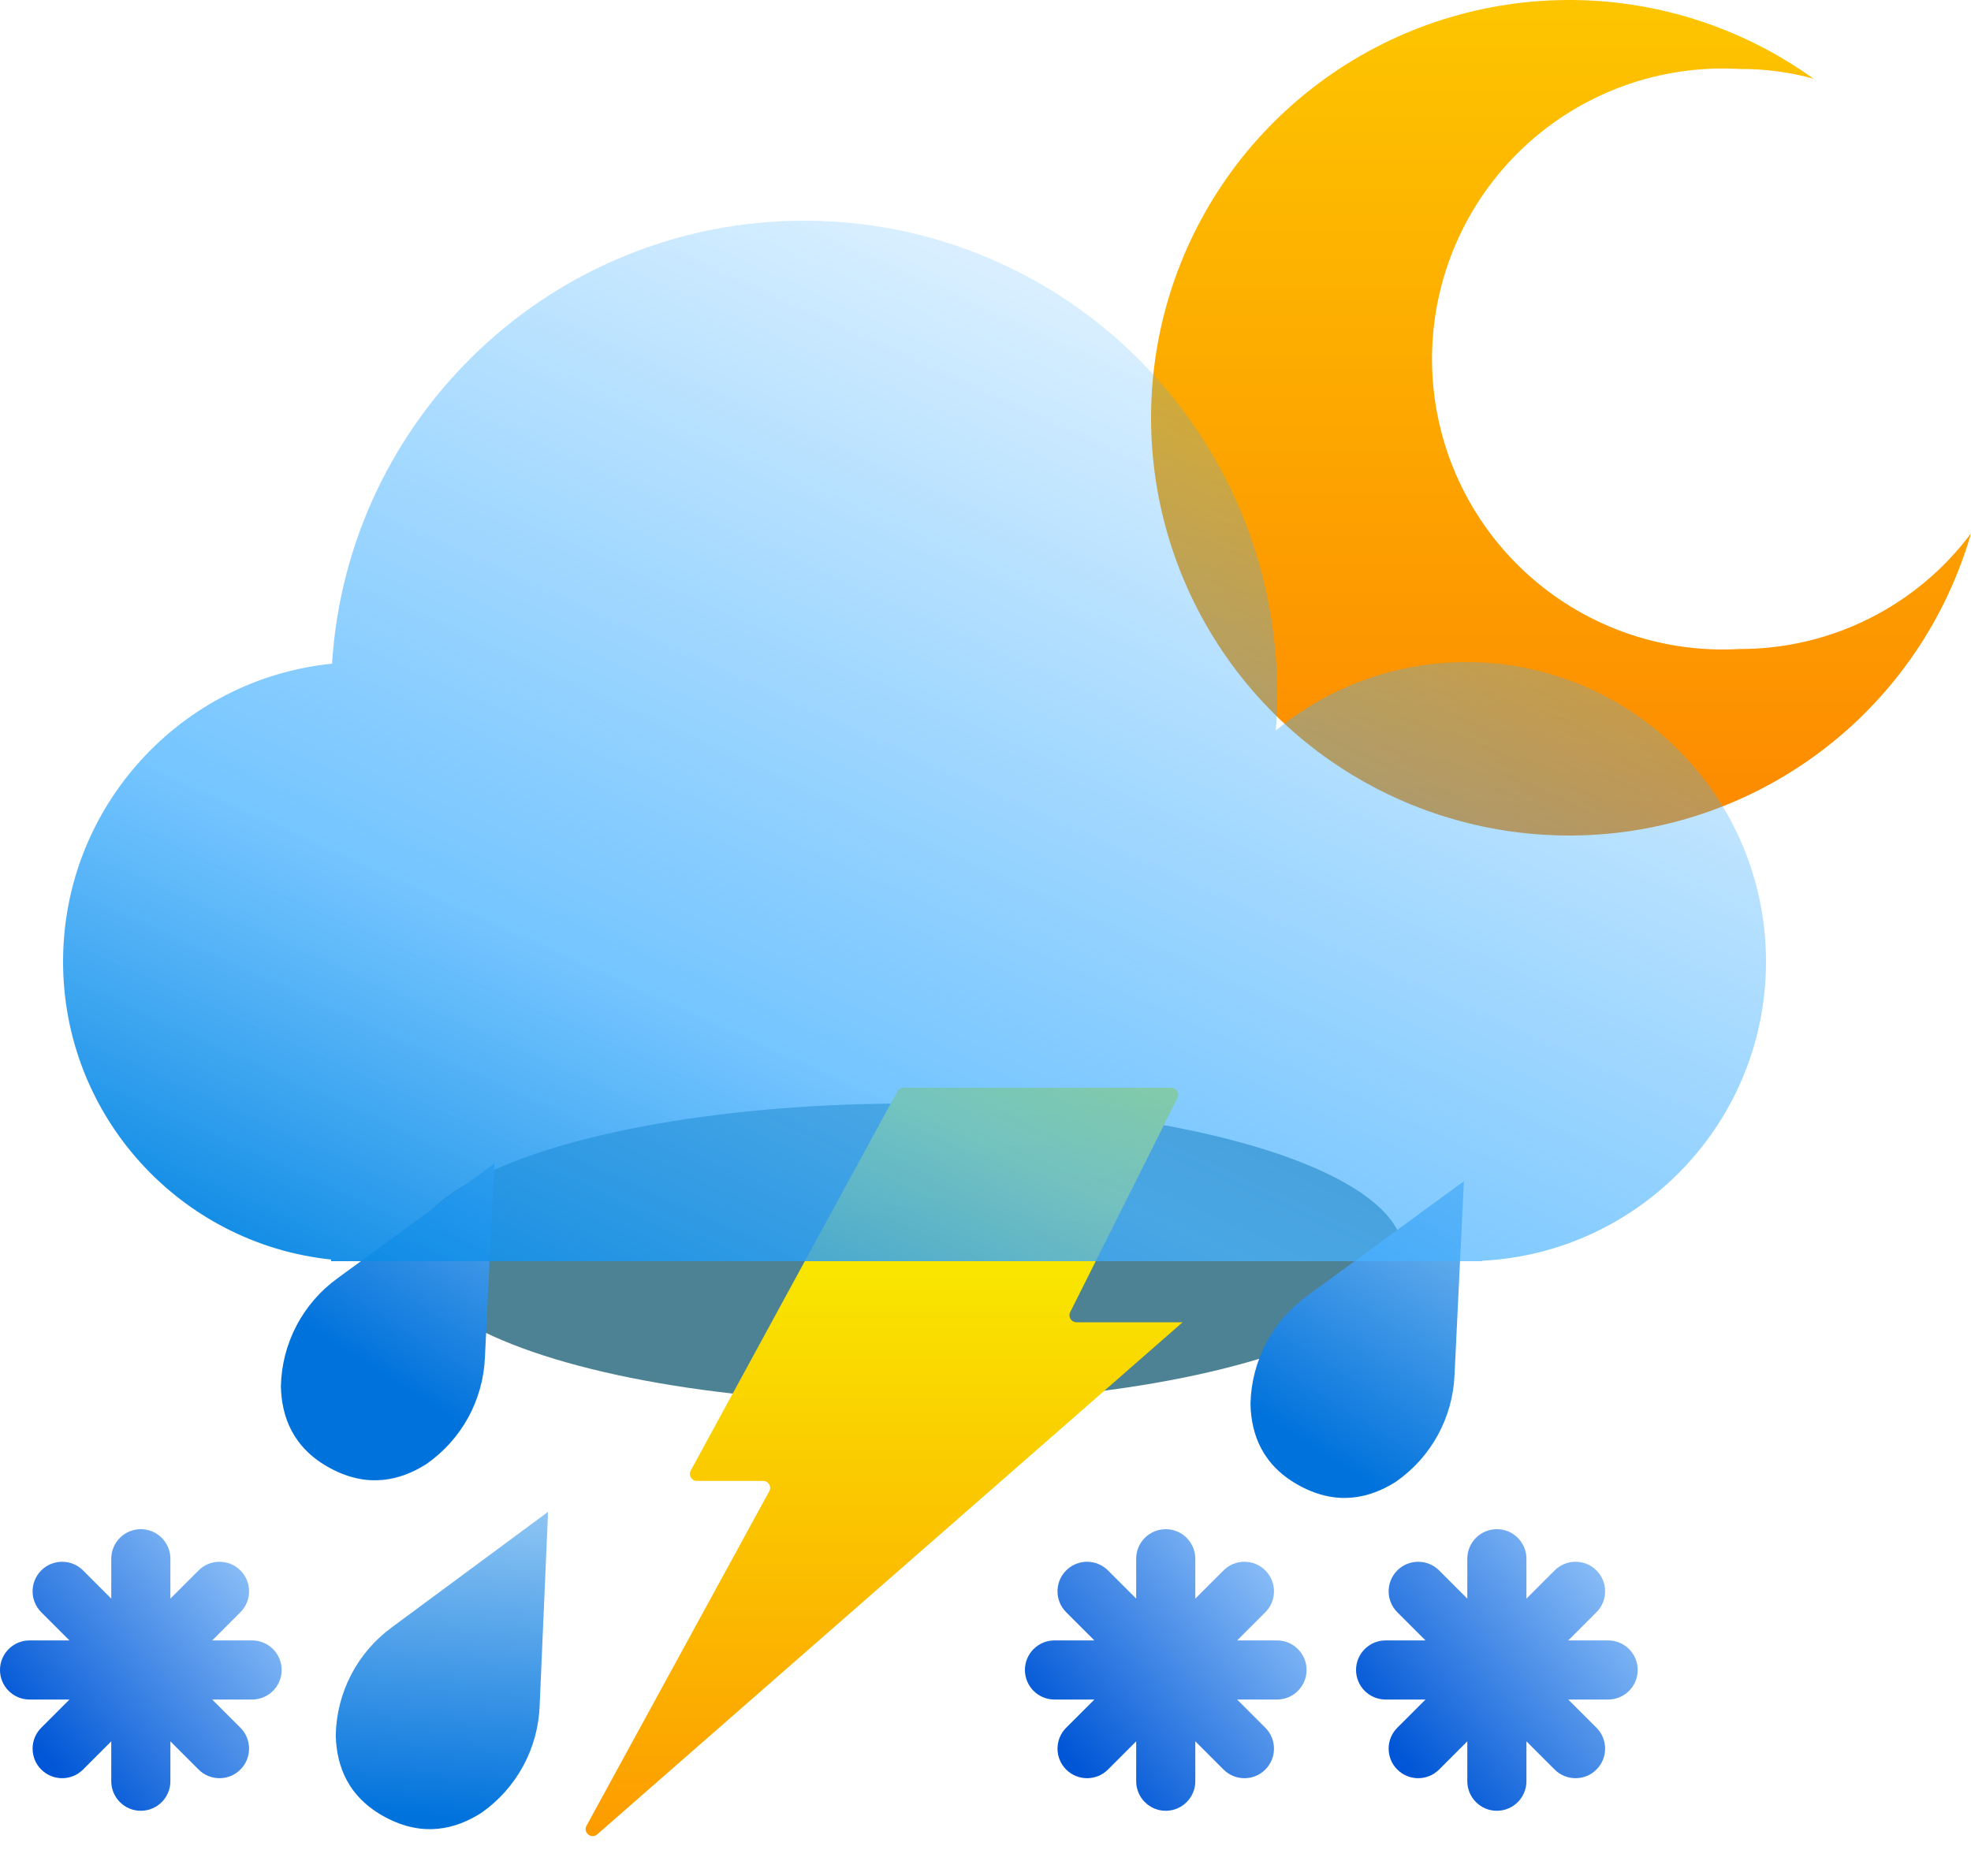 <svg width="125" height="119" viewBox="0 0 125 119" fill="none" xmlns="http://www.w3.org/2000/svg">
<g filter="url(#filter0_f_207_1881)">
<ellipse cx="57.5" cy="79.5" rx="31.5" ry="9.5" fill="#004E67" fill-opacity="0.7"/>
</g>
<path d="M110.323 41.168C107.816 41.313 105.305 40.945 102.946 40.086C100.586 39.227 98.427 37.895 96.601 36.173C94.774 34.45 93.32 32.373 92.325 30.069C91.331 27.765 90.817 25.282 90.817 22.772C90.817 20.262 91.331 17.779 92.325 15.475C93.32 13.171 94.774 11.093 96.601 9.371C98.427 7.648 100.586 6.317 102.946 5.458C105.305 4.599 107.816 4.231 110.323 4.376C111.906 4.364 113.483 4.572 115.01 4.992C110.438 1.704 104.936 -0.045 99.303 0.001C93.67 0.046 88.198 1.883 83.68 5.246C79.162 8.608 75.832 13.321 74.174 18.701C72.517 24.081 72.616 29.849 74.459 35.168C76.302 40.488 79.792 45.083 84.423 48.288C89.055 51.492 94.587 53.139 100.218 52.991C105.85 52.842 111.287 50.905 115.743 47.461C120.199 44.017 123.441 39.244 125 33.834C123.296 36.117 121.081 37.969 118.532 39.242C115.984 40.516 113.172 41.175 110.323 41.168Z" fill="url(#paint0_linear_207_1881)"/>
<path d="M31.35 73.808L21.409 81.082C20.319 81.869 19.428 82.897 18.805 84.085C18.182 85.273 17.843 86.59 17.814 87.934C17.856 89.853 18.557 91.848 20.948 93.135C23.338 94.422 25.39 93.908 27.015 92.886C28.121 92.122 29.033 91.113 29.682 89.939C30.33 88.764 30.697 87.455 30.754 86.112L31.35 73.808Z" fill="url(#paint1_linear_207_1881)"/>
<path d="M92.841 74.927L82.899 82.201C81.81 82.989 80.919 84.016 80.296 85.204C79.673 86.392 79.334 87.709 79.305 89.053C79.347 90.972 80.048 92.968 82.439 94.255C84.829 95.541 86.881 95.027 88.506 94.005C89.612 93.241 90.524 92.233 91.172 91.058C91.821 89.884 92.188 88.574 92.245 87.231L92.841 74.927Z" fill="url(#paint2_linear_207_1881)"/>
<path d="M34.758 95.9L24.853 103.224C23.768 104.017 22.882 105.049 22.265 106.24C21.648 107.431 21.315 108.75 21.293 110.094C21.345 112.012 22.056 114.005 24.453 115.279C26.851 116.554 28.9 116.03 30.519 115C31.621 114.23 32.529 113.217 33.171 112.039C33.813 110.861 34.174 109.55 34.224 108.207L34.758 95.9Z" fill="url(#paint3_linear_207_1881)"/>
<path fill-rule="evenodd" clip-rule="evenodd" d="M10.806 98.875C10.806 97.84 9.967 97 8.931 97C7.896 97 7.056 97.84 7.056 98.875V101.405L5.268 99.616C4.535 98.884 3.348 98.884 2.616 99.616C1.884 100.348 1.884 101.535 2.616 102.268L4.405 104.056H1.875C0.839 104.056 0 104.896 0 105.931C0 106.967 0.839 107.806 1.875 107.806H4.405L2.616 109.595C1.884 110.327 1.884 111.515 2.616 112.247C3.348 112.979 4.535 112.979 5.267 112.247L7.056 110.458V112.988C7.056 114.023 7.896 114.863 8.931 114.863C9.967 114.863 10.806 114.023 10.806 112.988V110.458L12.595 112.247C13.328 112.979 14.515 112.979 15.247 112.247C15.979 111.515 15.979 110.327 15.247 109.595L13.458 107.806H15.988C17.023 107.806 17.863 106.967 17.863 105.931C17.863 104.896 17.023 104.056 15.988 104.056H13.458L15.247 102.268C15.979 101.535 15.979 100.348 15.247 99.616C14.514 98.884 13.327 98.884 12.595 99.616L10.806 101.405V98.875Z" fill="url(#paint4_linear_207_1881)"/>
<path fill-rule="evenodd" clip-rule="evenodd" d="M75.806 98.875C75.806 97.84 74.967 97 73.931 97C72.896 97 72.056 97.84 72.056 98.875V101.405L70.268 99.616C69.535 98.884 68.348 98.884 67.616 99.616C66.884 100.348 66.884 101.535 67.616 102.268L69.405 104.056H66.875C65.84 104.056 65 104.896 65 105.931C65 106.967 65.84 107.806 66.875 107.806H69.405L67.616 109.595C66.884 110.327 66.884 111.515 67.616 112.247C68.348 112.979 69.535 112.979 70.267 112.247L72.056 110.458V112.988C72.056 114.023 72.896 114.863 73.931 114.863C74.967 114.863 75.806 114.023 75.806 112.988V110.458L77.595 112.247C78.328 112.979 79.515 112.979 80.247 112.247C80.979 111.515 80.979 110.327 80.247 109.595L78.458 107.806H80.988C82.023 107.806 82.863 106.967 82.863 105.931C82.863 104.896 82.023 104.056 80.988 104.056H78.458L80.247 102.268C80.979 101.535 80.979 100.348 80.247 99.616C79.514 98.884 78.327 98.884 77.595 99.616L75.806 101.405V98.875Z" fill="url(#paint5_linear_207_1881)"/>
<path fill-rule="evenodd" clip-rule="evenodd" d="M96.806 98.875C96.806 97.84 95.967 97 94.931 97C93.896 97 93.056 97.84 93.056 98.875V101.405L91.268 99.616C90.535 98.884 89.348 98.884 88.616 99.616C87.884 100.348 87.884 101.535 88.616 102.268L90.405 104.056H87.875C86.84 104.056 86 104.896 86 105.931C86 106.967 86.84 107.806 87.875 107.806H90.405L88.616 109.595C87.884 110.327 87.884 111.515 88.616 112.247C89.348 112.979 90.535 112.979 91.267 112.247L93.056 110.458V112.988C93.056 114.023 93.896 114.863 94.931 114.863C95.967 114.863 96.806 114.023 96.806 112.988V110.458L98.595 112.247C99.328 112.979 100.515 112.979 101.247 112.247C101.979 111.515 101.979 110.327 101.247 109.595L99.458 107.806H101.988C103.023 107.806 103.863 106.967 103.863 105.931C103.863 104.896 103.023 104.056 101.988 104.056H99.458L101.247 102.268C101.979 101.535 101.979 100.348 101.247 99.616C100.515 98.884 99.327 98.884 98.595 99.616L96.806 101.405V98.875Z" fill="url(#paint6_linear_207_1881)"/>
<path d="M43.807 93.281L56.908 69.231C56.985 69.089 57.135 69 57.297 69H74.281C74.611 69 74.826 69.347 74.678 69.643L67.872 83.232C67.725 83.528 67.939 83.875 68.269 83.875H75L37.878 116.356C37.505 116.683 36.959 116.245 37.197 115.81L48.787 94.594C48.949 94.298 48.735 93.938 48.398 93.938H44.197C43.86 93.938 43.646 93.577 43.807 93.281Z" fill="url(#paint7_linear_207_1881)"/>
<g filter="url(#filter1_bi_207_1881)">
<path fill-rule="evenodd" clip-rule="evenodd" d="M81 42C81 42.788 80.97 43.569 80.91 44.342C84.195 41.63 88.407 40 93 40C103.493 40 112 48.507 112 59C112 69.158 104.029 77.454 94 77.974V78H93H23H21V77.896C11.447 76.897 4 68.818 4 59C4 49.162 11.477 41.07 21.059 40.098C22.041 24.416 35.07 12 51 12C67.569 12 81 25.431 81 42Z" fill="url(#paint8_linear_207_1881)"/>
</g>
<defs>
<filter id="filter0_f_207_1881" x="4" y="48" width="107" height="63" filterUnits="userSpaceOnUse" color-interpolation-filters="sRGB">
<feFlood flood-opacity="0" result="BackgroundImageFix"/>
<feBlend mode="normal" in="SourceGraphic" in2="BackgroundImageFix" result="shape"/>
<feGaussianBlur stdDeviation="11" result="effect1_foregroundBlur_207_1881"/>
</filter>
<filter id="filter1_bi_207_1881" x="-3" y="5" width="122" height="80" filterUnits="userSpaceOnUse" color-interpolation-filters="sRGB">
<feFlood flood-opacity="0" result="BackgroundImageFix"/>
<feGaussianBlur in="BackgroundImageFix" stdDeviation="3.5"/>
<feComposite in2="SourceAlpha" operator="in" result="effect1_backgroundBlur_207_1881"/>
<feBlend mode="normal" in="SourceGraphic" in2="effect1_backgroundBlur_207_1881" result="shape"/>
<feColorMatrix in="SourceAlpha" type="matrix" values="0 0 0 0 0 0 0 0 0 0 0 0 0 0 0 0 0 0 127 0" result="hardAlpha"/>
<feOffset dy="2"/>
<feGaussianBlur stdDeviation="4"/>
<feComposite in2="hardAlpha" operator="arithmetic" k2="-1" k3="1"/>
<feColorMatrix type="matrix" values="0 0 0 0 0 0 0 0 0 0.82 0 0 0 0 1 0 0 0 0.25 0"/>
<feBlend mode="normal" in2="shape" result="effect2_innerShadow_207_1881"/>
</filter>
<linearGradient id="paint0_linear_207_1881" x1="99" y1="0" x2="99" y2="53" gradientUnits="userSpaceOnUse">
<stop stop-color="#FDC500"/>
<stop offset="1" stop-color="#FD8900"/>
</linearGradient>
<linearGradient id="paint1_linear_207_1881" x1="59.543" y1="69.225" x2="41.301" y2="98.079" gradientUnits="userSpaceOnUse">
<stop stop-color="#D7F0FF"/>
<stop offset="1" stop-color="#0072DC"/>
</linearGradient>
<linearGradient id="paint2_linear_207_1881" x1="114.305" y1="71.193" x2="96.062" y2="100.047" gradientUnits="userSpaceOnUse">
<stop stop-color="#D7F0FF"/>
<stop offset="1" stop-color="#0072DC"/>
</linearGradient>
<linearGradient id="paint3_linear_207_1881" x1="39.662" y1="85.962" x2="37.283" y2="116.113" gradientUnits="userSpaceOnUse">
<stop stop-color="#D7F0FF"/>
<stop offset="1" stop-color="#0072DC"/>
</linearGradient>
<linearGradient id="paint4_linear_207_1881" x1="2.55" y1="111.248" x2="19.515" y2="96.928" gradientUnits="userSpaceOnUse">
<stop stop-color="#0056D6"/>
<stop offset="1" stop-color="#ADD8FF"/>
</linearGradient>
<linearGradient id="paint5_linear_207_1881" x1="67.55" y1="111.248" x2="84.515" y2="96.928" gradientUnits="userSpaceOnUse">
<stop stop-color="#0056D6"/>
<stop offset="1" stop-color="#ADD8FF"/>
</linearGradient>
<linearGradient id="paint6_linear_207_1881" x1="88.55" y1="111.248" x2="105.515" y2="96.928" gradientUnits="userSpaceOnUse">
<stop stop-color="#0056D6"/>
<stop offset="1" stop-color="#ADD8FF"/>
</linearGradient>
<linearGradient id="paint7_linear_207_1881" x1="55.5" y1="69" x2="55.5" y2="118" gradientUnits="userSpaceOnUse">
<stop stop-color="#F8FD00"/>
<stop offset="1" stop-color="#FD9800"/>
</linearGradient>
<linearGradient id="paint8_linear_207_1881" x1="60" y1="101.5" x2="100.5" y2="12" gradientUnits="userSpaceOnUse">
<stop stop-color="#0082DF"/>
<stop offset="0.3" stop-color="#48B2FF" stop-opacity="0.75"/>
<stop offset="1" stop-color="#3BADFF" stop-opacity="0"/>
</linearGradient>
</defs>
</svg>
